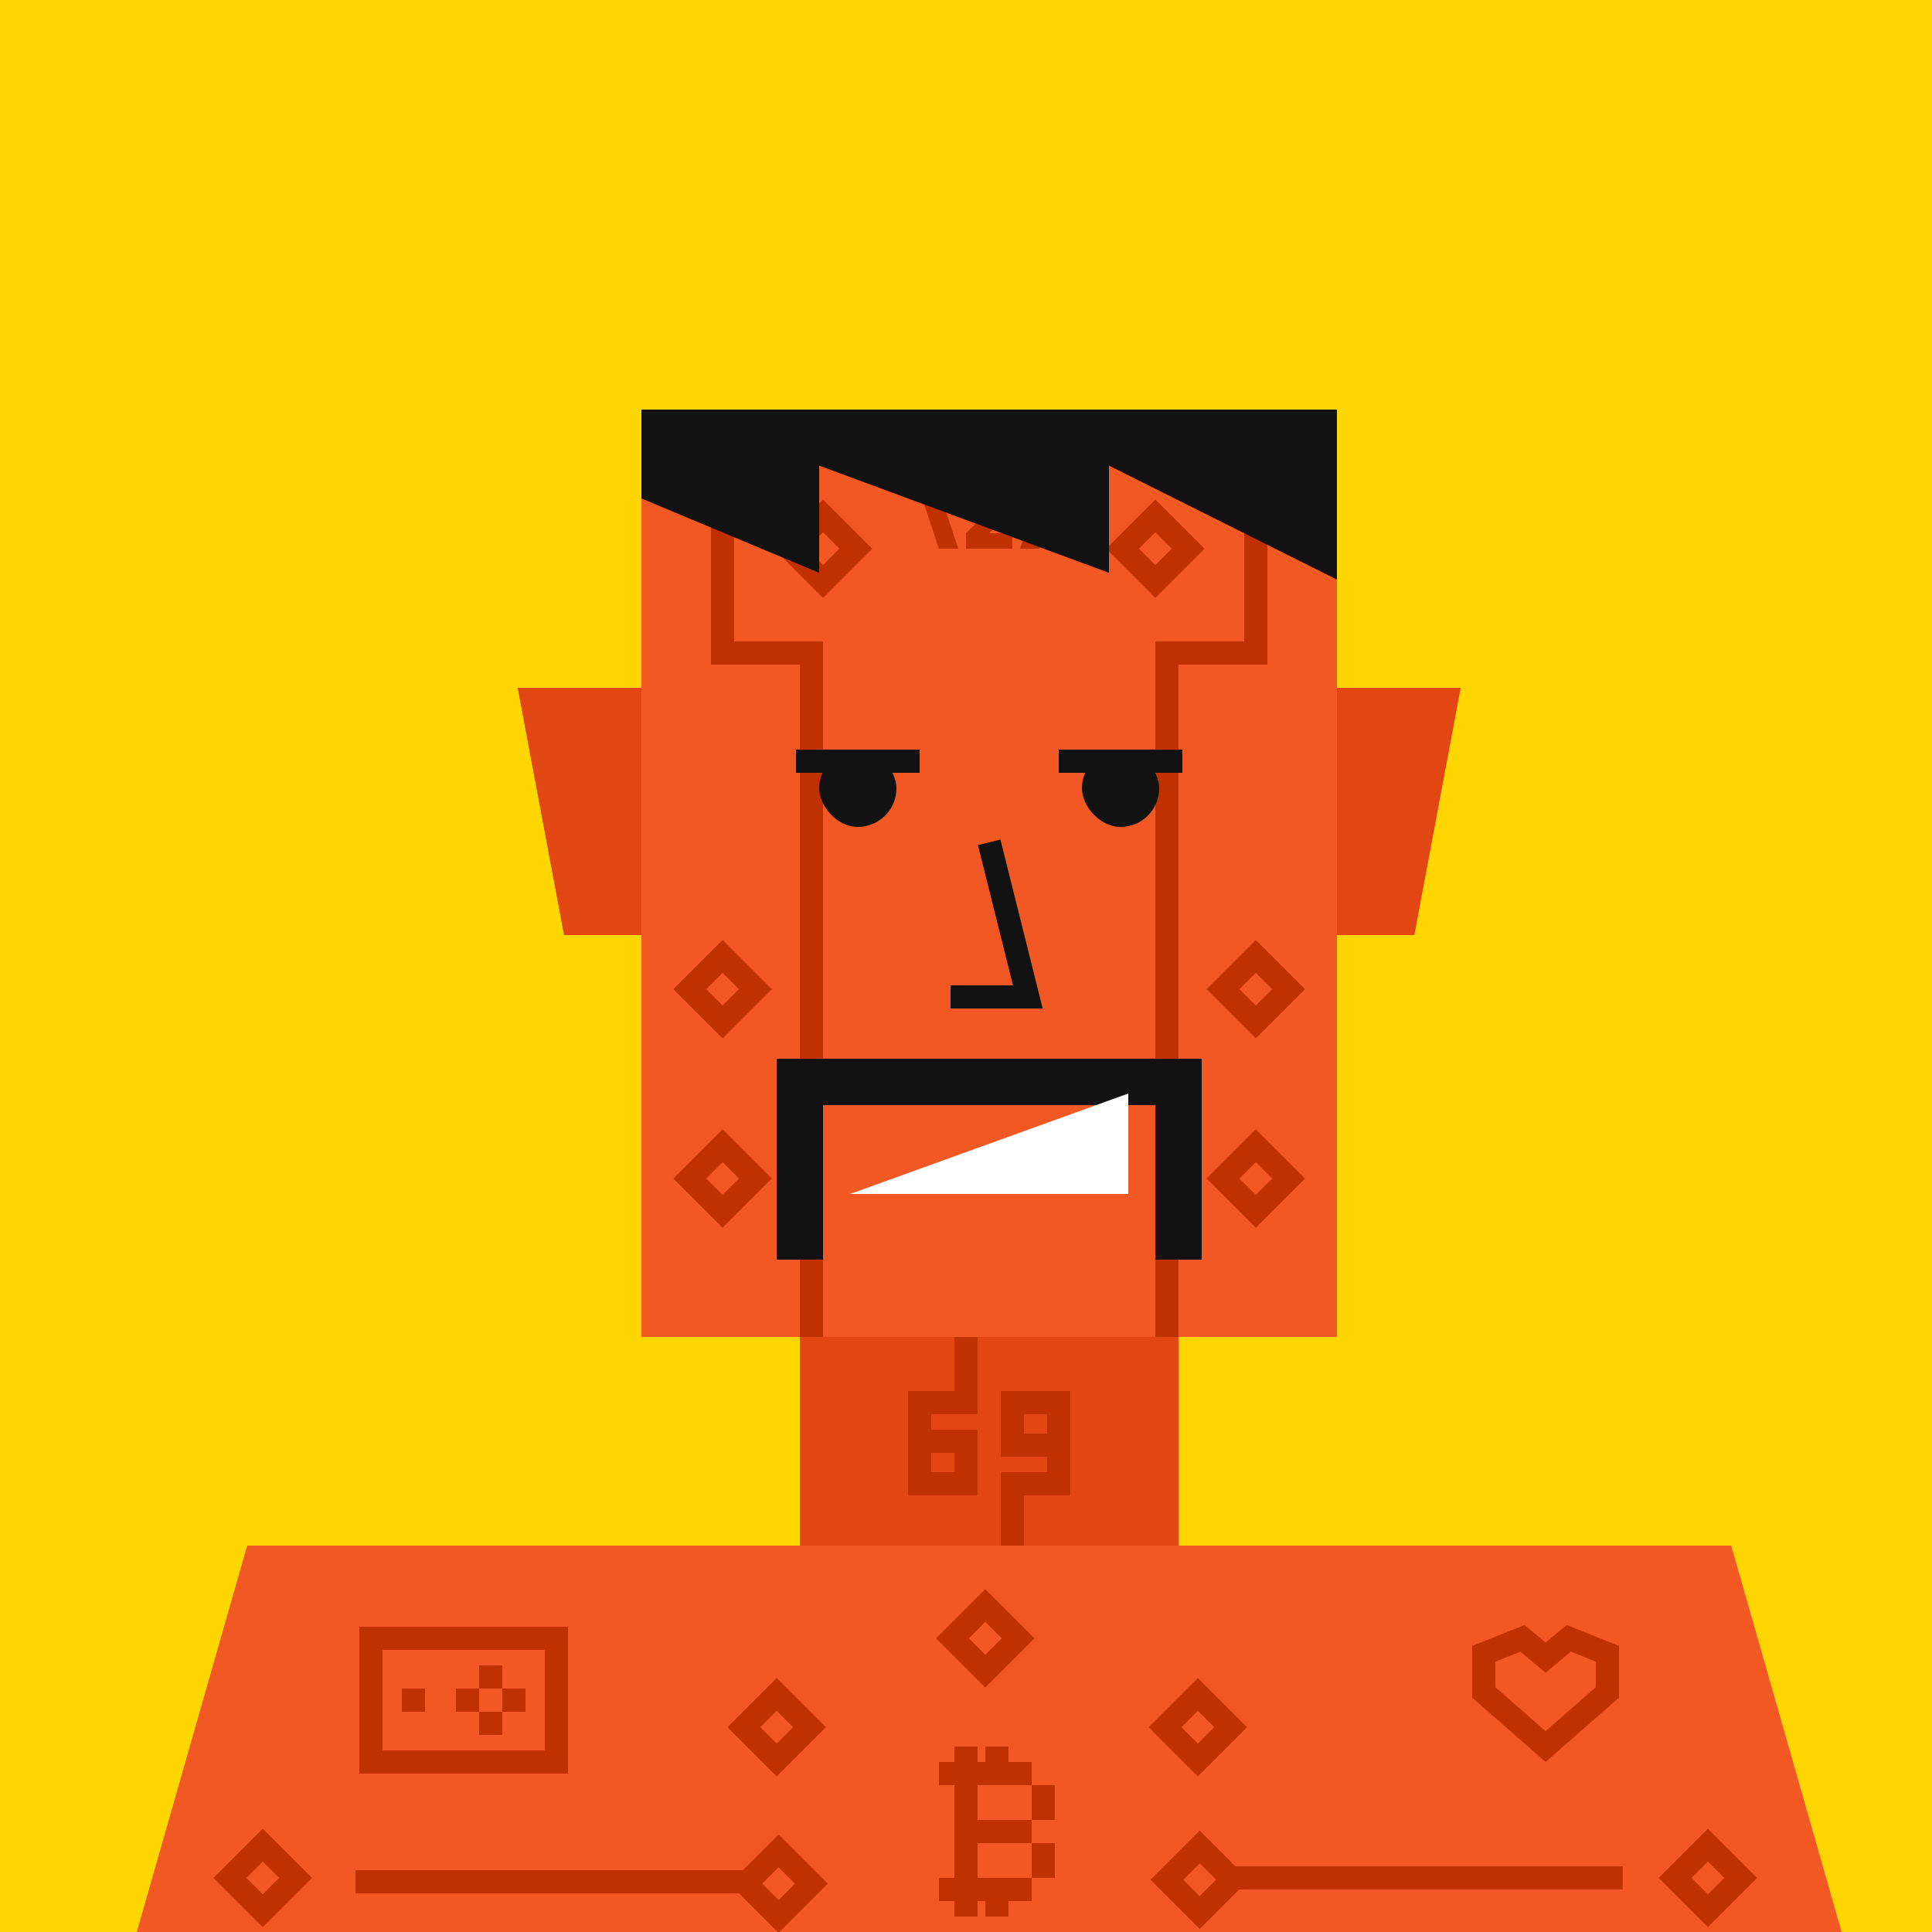 <svg xmlns="http://www.w3.org/2000/svg" viewBox="0 0 500 500"><rect x="0" y="0" width="500" height="500" fill="#333333" stroke="none"/><g id="layer1"><svg width="512" height="512" viewBox="0 0 512 512" fill="none" xmlns="http://www.w3.org/2000/svg">
<rect width="512" height="512" fill="#FFD600"/>
<path d="M134 178H167V242H146L134 178Z" fill="#E24713"/>
<path d="M378 178H345V242H366L378 178Z" fill="#E24713"/>
<rect x="207" y="346" width="98" height="54" fill="#E24713"/>
<path d="M64 400H448L480 512H32L64 400Z" fill="#F15824"/>
<rect x="166" y="106" width="180" height="240" fill="#F15824"/>
</svg>
</g><g id="layer2"><svg width="512" height="512" viewBox="0 0 512 512" fill="none" xmlns="http://www.w3.org/2000/svg">
<path d="M134 178H166V242H146L134 178Z" fill="#E24713"/>
<path d="M378 178H346V242H366L378 178Z" fill="#E24713"/>
<rect x="207" y="346" width="98" height="54" fill="#E24713"/>
<path d="M64 400H448L480 512H32L64 400Z" fill="#F15824"/>
<rect x="166" y="106" width="180" height="240" fill="#F15824"/>
<path d="M235 118H240L248 142H243L235 118Z" fill="#C13100"/>
<path d="M272 118H277L269 142H264L272 118Z" fill="#C13100"/>
<rect x="250" y="128" width="12" height="4" fill="#C13100"/>
<path d="M250 138L256 132H262L256 138H250Z" fill="#C13100"/>
<rect x="250" y="138" width="12" height="4" fill="#C13100"/>
<path d="M346 126H325V169H302V257.354V346" stroke="#C13100" stroke-width="6"/>
<path d="M166 126H187V169H210V257.354V346" stroke="#C13100" stroke-width="6"/>
<rect x="290.515" y="142" width="12" height="12" transform="rotate(-45 290.515 142)" stroke="#C13100" stroke-width="6"/>
<rect x="316.515" y="305" width="12" height="12" transform="rotate(-45 316.515 305)" stroke="#C13100" stroke-width="6"/>
<rect x="178.515" y="305" width="12" height="12" transform="rotate(-45 178.515 305)" stroke="#C13100" stroke-width="6"/>
<rect x="316.515" y="256" width="12" height="12" transform="rotate(-45 316.515 256)" stroke="#C13100" stroke-width="6"/>
<rect x="178.515" y="256" width="12" height="12" transform="rotate(-45 178.515 256)" stroke="#C13100" stroke-width="6"/>
<rect x="246.515" y="424" width="12" height="12" transform="rotate(-45 246.515 424)" stroke="#C13100" stroke-width="6"/>
<rect x="59.515" y="486" width="12" height="12" transform="rotate(-45 59.515 486)" stroke="#C13100" stroke-width="6"/>
<rect x="192.515" y="447" width="12" height="12" transform="rotate(-45 192.515 447)" stroke="#C13100" stroke-width="6"/>
<rect x="301.515" y="447" width="12" height="12" transform="rotate(-45 301.515 447)" stroke="#C13100" stroke-width="6"/>
<rect x="433.515" y="486" width="12" height="12" transform="rotate(-45 433.515 486)" stroke="#C13100" stroke-width="6"/>
<path d="M419.971 483H316.971V489H419.971V483Z" fill="#C13100"/>
<rect width="12" height="12" transform="matrix(-0.707 -0.707 -0.707 0.707 318.971 486.486)" stroke="#C13100" stroke-width="6"/>
<path d="M92 484H195V490H92V484Z" fill="#C13100"/>
<rect x="193" y="487.486" width="12" height="12" transform="rotate(-45 193 487.486)" stroke="#C13100" stroke-width="6"/>
<rect x="204.515" y="142" width="12" height="12" transform="rotate(-45 204.515 142)" stroke="#C13100" stroke-width="6"/>
<path d="M238 373V363H250V346M238 373V384H250V373H238Z" stroke="#C13100" stroke-width="6"/>
<path d="M274 374V384H262V400M274 374V363H262V374H274Z" stroke="#C13100" stroke-width="6"/>
<path d="M384 428L394 424L400 429L406 424L416 428V438L400 452L384 438V428Z" stroke="#C13100" stroke-width="6"/>
<path d="M250 452V496" stroke="#C13100" stroke-width="6"/>
<path d="M258 452V456" stroke="#C13100" stroke-width="6"/>
<path d="M258 492V496" stroke="#C13100" stroke-width="6"/>
<path d="M270 462L270 471" stroke="#C13100" stroke-width="6"/>
<path d="M270 477L270 486" stroke="#C13100" stroke-width="6"/>
<path d="M243 459H267" stroke="#C13100" stroke-width="6"/>
<path d="M250 474H267" stroke="#C13100" stroke-width="6"/>
<path d="M243 489H267" stroke="#C13100" stroke-width="6"/>
<rect x="124" y="431" width="6" height="6" fill="#C13100"/>
<rect x="118" y="437" width="6" height="6" fill="#C13100"/>
<rect x="104" y="437" width="6" height="6" fill="#C13100"/>
<rect x="130" y="437" width="6" height="6" fill="#C13100"/>
<rect x="124" y="443" width="6" height="6" fill="#C13100"/>
<rect x="96" y="424" width="48" height="32" stroke="#C13100" stroke-width="6"/>
<path d="M256 218L266 258H246" stroke="#121212" stroke-width="6"/>
</svg>
</g><g id="layer3"><svg width="512" height="512" viewBox="0 0 512 512" fill="none" xmlns="http://www.w3.org/2000/svg">
<path d="M212 148.25L166 129V106L346 106V150L287 120.5V148.25L212 120.5V148.25Z" fill="#121212"/>
</svg>
</g><g id="layer4"><svg></svg></g><g id="layer5"><svg width="512" height="512" viewBox="0 0 512 512" fill="none" xmlns="http://www.w3.org/2000/svg">
<rect x="201" y="286" width="12" height="40" fill="#121212"/>
<rect x="299" y="286" width="12" height="40" fill="#121212"/>
<rect x="201" y="274" width="110" height="12" fill="#121212"/>
</svg>
</g><g id="layer6"><svg width="512" height="512" viewBox="0 0 512 512" fill="none" xmlns="http://www.w3.org/2000/svg">
<path d="M292 309H220L292 283V309Z" fill="white"/>
</svg>
</g><g id="layer7"><svg width="512" height="512" viewBox="0 0 512 512" fill="none" xmlns="http://www.w3.org/2000/svg">
    <rect x="212" y="194" width="20" height="20" rx="10" fill="#121212">
        <animate attributeName="rx" values="10;10;1;10;10;1;10;10" keyTimes="0;0.275;0.3;0.325;0.725;0.75;0.775;1" dur="4s" repeatCount="indefinite" />
    <animate attributeName="height" values="20;20;2;20;20;2;20;20" keyTimes="0;0.275;0.3;0.325;0.725;0.75;0.775;1" dur="4s" repeatCount="indefinite" />
    <animate attributeName="y" values="194;194;203;194;194;203;194;194" keyTimes="0;0.275;0.3;0.325;0.725;0.75;0.775;1" dur="4s" repeatCount="indefinite" />
    </rect>
    <rect x="280" y="194" width="20" height="20" rx="10" fill="#121212">
        <animate attributeName="rx" values="10;10;1;10;10;1;10;10;" keyTimes="0;0.275;0.3;0.325;0.725;0.75;0.775;1" dur="4s" repeatCount="indefinite" />
    <animate attributeName="height" values="20;20;2;20;20;2;20;20" keyTimes="0;0.275;0.3;0.325;0.725;0.75;0.775;1" dur="4s" repeatCount="indefinite" />
    <animate attributeName="y" values="194;194;203;194;194;203;194;194" keyTimes="0;0.275;0.3;0.325;0.725;0.75;0.775;1" dur="4s" repeatCount="indefinite" />
    </rect>
    <path d="M206 197H238" stroke="#121212" stroke-width="6"/>
    <path d="M274 197H306" stroke="#121212" stroke-width="6"/>
</svg>
</g><g id="layer8"><svg></svg></g></svg>